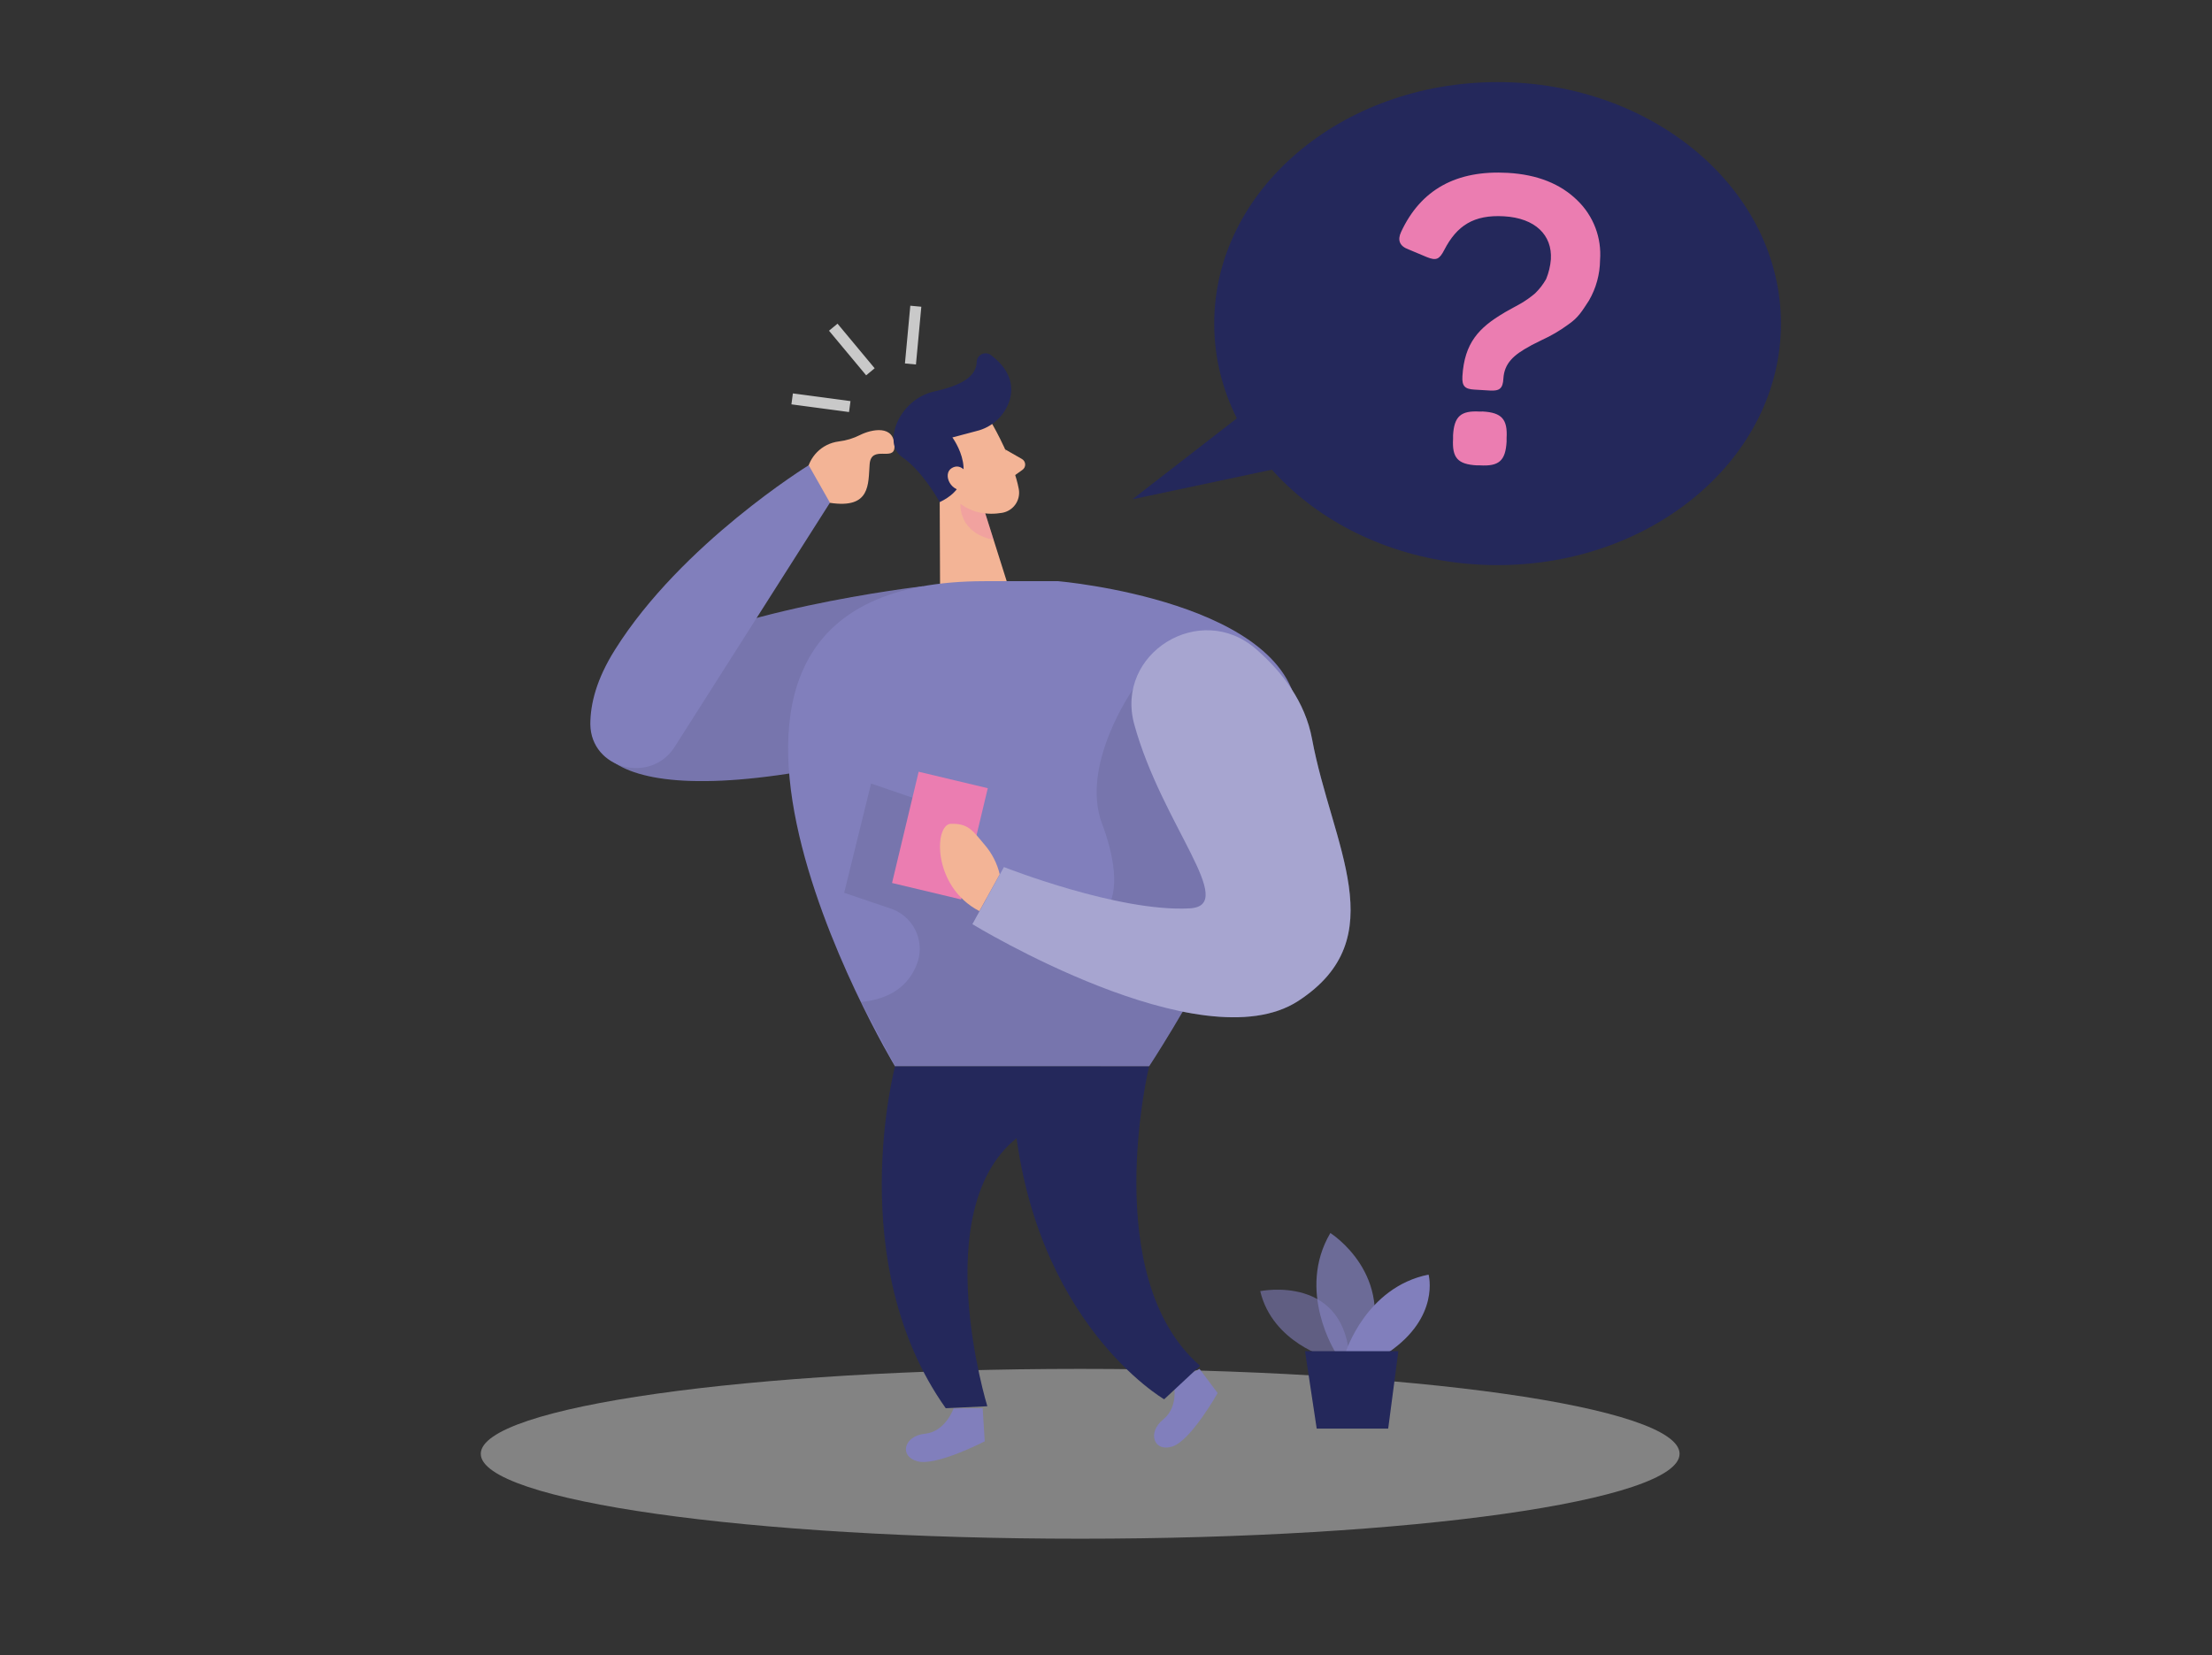 <svg width="342" height="256" viewBox="0 0 342 256" fill="none" xmlns="http://www.w3.org/2000/svg">
<rect x="0" y="0" width="342" height="256" fill="#333333" stroke="none"/>
<path d="M142.657 90.666C142.657 90.666 109.953 94.472 98.282 103.39C86.611 112.307 88.877 125.969 126.899 118.792C164.921 111.616 142.657 90.666 142.657 90.666Z" fill="#817FBC"/>
<path opacity="0.08" d="M142.657 90.666C142.657 90.666 109.953 94.472 98.282 103.39C86.611 112.307 88.877 125.969 126.899 118.792C164.921 111.616 142.657 90.666 142.657 90.666Z" fill="black"/>
<path d="M129.712 68.267C130.854 68.128 131.962 67.79 132.987 67.268C134.697 66.415 138.373 65.562 138.296 69.146C138.245 71.424 134.697 68.728 134.457 71.791C134.218 74.855 134.654 78.729 128.318 77.764C122.539 76.843 124.146 68.975 129.712 68.267Z" fill="#F3B496"/>
<path d="M231.543 87.399C255.738 87.399 275.353 70.676 275.353 50.048C275.353 29.42 255.738 12.698 231.543 12.698C207.347 12.698 187.732 29.42 187.732 50.048C187.732 70.676 207.347 87.399 231.543 87.399Z" fill="#24285B"/>
<path opacity="0.45" d="M167.007 237.969C218.189 237.969 259.681 232.089 259.681 224.836C259.681 217.583 218.189 211.704 167.007 211.704C115.825 211.704 74.334 217.583 74.334 224.836C74.334 232.089 115.825 237.969 167.007 237.969Z" fill="#E6E6E6"/>
<path opacity="0.58" d="M205.431 210.022C205.431 210.022 196.761 207.701 194.846 199.68C194.846 199.68 208.252 196.915 208.688 210.773L205.431 210.022Z" fill="#817FBC"/>
<path opacity="0.73" d="M206.491 209.16C206.491 209.16 200.403 199.646 205.687 190.694C205.687 190.694 215.947 197.12 211.433 209.16H206.491Z" fill="#817FBC"/>
<path d="M208.047 209.161C208.047 209.161 211.202 199.066 220.872 197.12C220.872 197.12 222.71 203.657 214.665 209.161H208.047Z" fill="#817FBC"/>
<path d="M201.771 208.964L203.576 220.937H214.631L216.204 208.964H201.771Z" fill="#24285B"/>
<path d="M147.436 217.813C147.436 217.813 146.213 221.414 142.982 221.739C139.75 222.063 138.946 225.246 141.879 226.005C144.811 226.765 152.25 222.908 152.25 222.908L151.933 217.788L147.436 217.813Z" fill="#817FBC"/>
<path d="M181.431 213.794C181.431 213.794 182.38 217.481 179.849 219.52C177.318 221.56 178.404 224.64 181.277 223.701C184.15 222.763 188.262 215.441 188.262 215.441L185.458 211.704L181.431 213.794Z" fill="#817FBC"/>
<path d="M153.626 65.963C153.626 65.963 156.739 71.415 157.517 75.639C157.591 76.048 157.583 76.468 157.494 76.874C157.405 77.28 157.236 77.665 156.998 78.006C156.759 78.347 156.456 78.637 156.105 78.861C155.754 79.084 155.362 79.237 154.952 79.309C152.823 79.667 149.822 79.539 147.804 76.817L143.811 72.618C143.1 71.692 142.693 70.57 142.647 69.404C142.602 68.238 142.918 67.086 143.555 66.108C145.718 62.293 151.899 62.541 153.626 65.963Z" fill="#F3B496"/>
<path d="M145.273 73.54L145.358 94.114L156.713 93.252L152.207 79.001L145.273 73.54Z" fill="#F3B496"/>
<path d="M155.413 69.504L157.978 70.972C158.13 71.053 158.258 71.172 158.35 71.317C158.442 71.463 158.495 71.629 158.503 71.801C158.512 71.972 158.476 72.144 158.399 72.297C158.322 72.451 158.207 72.582 158.064 72.678L156.072 74.095L155.413 69.504Z" fill="#F3B496"/>
<path opacity="0.31" d="M152.335 79.403C150.944 79.265 149.617 78.752 148.496 77.918C148.496 77.918 148.103 82.406 153.626 83.482L152.335 79.403Z" fill="#EB7DB1"/>
<path d="M233.141 26.735C237.707 26.999 241.289 28.442 243.889 31.002C245.115 32.188 246.064 33.63 246.669 35.224C247.273 36.819 247.518 38.526 247.386 40.226C247.365 42.42 246.775 44.572 245.676 46.472C244.598 48.111 244.051 49.118 242.392 50.244C241.147 51.154 239.812 51.934 238.408 52.574C237.468 53.06 236.835 53.333 236.587 53.504C234.022 54.878 232.577 56.192 232.44 58.564C232.355 60.083 231.842 60.484 230.38 60.399L227.943 60.254C226.481 60.169 226.019 59.716 226.105 58.197C226.412 53.026 228.67 50.662 232.543 48.384C232.483 48.384 235.014 47.01 235.108 46.95C235.897 46.492 236.644 45.963 237.339 45.372C238.011 44.719 238.587 43.975 239.049 43.161C239.452 42.182 239.7 41.145 239.785 40.09C239.998 36.386 237.399 33.732 232.534 33.451C227.84 33.178 225.241 34.91 223.309 38.639C222.548 40.124 222.052 40.346 220.616 39.765L217.751 38.562C216.375 38.059 216.041 37.12 216.623 35.874C219.667 29.32 225.173 26.274 233.141 26.735ZM229.268 63.642C232.192 63.812 233.107 64.845 232.936 67.755V68.309C232.765 71.279 231.739 72.141 228.815 71.97H228.328C225.404 71.799 224.489 70.835 224.66 67.857V67.311C224.831 64.392 225.857 63.479 228.781 63.65L229.268 63.642Z" fill="#EB7DB1"/>
<path d="M152.241 89.882H163.621C163.621 89.882 200.07 93.014 200.651 111.002C201.233 128.99 177.66 164.924 177.66 164.924H138.382C138.382 164.924 93.195 89.882 152.241 89.882Z" fill="#817FBC"/>
<path opacity="0.08" d="M175.181 106.582C175.181 106.582 166.956 118.289 170.393 127.403C173.83 136.516 175.36 151.117 148.872 136.977L145.025 124.723L134.679 121.174L130.516 138.078L137.646 140.493C139.286 141.023 140.652 142.173 141.451 143.697C142.25 145.22 142.419 146.996 141.921 148.642C140.972 151.544 138.63 154.411 133.14 154.966L138.416 164.89H177.695L182.901 156.433L197.214 125.056L175.181 106.582Z" fill="black"/>
<path d="M145.29 77.653C145.29 77.653 142.657 72.841 139.51 70.716C136.364 68.591 138.937 61.756 144.469 60.536C148.608 59.614 150.976 58.257 151.01 55.928C151.026 55.68 151.108 55.442 151.248 55.238C151.388 55.033 151.58 54.87 151.806 54.766C152.031 54.662 152.28 54.621 152.527 54.647C152.773 54.672 153.009 54.764 153.207 54.912C155.106 56.337 157.046 58.667 156.106 61.892C155.737 63.062 155.071 64.117 154.172 64.953C153.272 65.789 152.171 66.378 150.976 66.662L147.248 67.652C147.248 67.652 152.241 74.368 145.29 77.653Z" fill="#24285B"/>
<path d="M149.796 73.626C149.796 73.626 148.744 71.45 147.171 72.38C145.598 73.31 147.094 76.459 149.48 75.725L149.796 73.626Z" fill="#F3B496"/>
<path d="M196.701 60.459L175.078 77.218L202.361 71.424L196.701 60.459Z" fill="#24285B"/>
<path d="M175.369 112.017C172.36 101.043 185.552 92.877 194.179 100.369C198.292 103.953 201.797 108.561 202.857 114.287C205.91 130.739 215.682 145.058 200.72 154.803C185.757 164.548 150.343 142.925 150.343 142.925L155.217 134.093C155.217 134.093 172.941 141.098 183.936 140.484C191.52 140.066 179.618 127.513 175.369 112.017Z" fill="#817FBC"/>
<path d="M152.722 121.899L142.035 119.352L137.919 136.558L148.605 139.105L152.722 121.899Z" fill="#EB7DB1"/>
<path opacity="0.3" d="M175.369 112.017C172.36 101.043 185.552 92.877 194.179 100.369C198.292 103.953 201.797 108.561 202.857 114.287C205.91 130.739 215.682 145.058 200.72 154.803C185.757 164.548 150.343 142.925 150.343 142.925L155.217 134.093C155.217 134.093 172.941 141.098 183.936 140.484C191.52 140.066 179.618 127.513 175.369 112.017Z" fill="white"/>
<path d="M154.567 135.202C154.165 133.523 153.368 131.964 152.241 130.654C150.326 128.367 149.676 127.352 147.034 127.403C144.392 127.454 144.127 137.139 151.421 140.902L154.567 135.202Z" fill="#F3B496"/>
<path d="M177.66 164.924C177.66 164.924 169.794 197.521 185.543 211.226L179.995 216.405C179.995 216.405 159.577 204.578 156.73 172.083L177.66 164.924Z" fill="#24285B"/>
<path d="M125.035 71.953L128.318 77.747L104.31 115.507C100.599 121.336 91.357 118.921 91.271 112.017C91.271 108.834 92.237 105.003 95.085 100.48C105.396 84.045 125.035 71.953 125.035 71.953Z" fill="#817FBC"/>
<path d="M122.589 60.844L122.363 62.535L131.269 63.724L131.496 62.033L122.589 60.844Z" fill="#C9C9C9"/>
<path d="M129.489 50.057L128.174 51.148L133.917 58.045L135.232 56.954L129.489 50.057Z" fill="#C9C9C9"/>
<path d="M140.744 47.28L139.914 56.21L141.617 56.368L142.447 47.438L140.744 47.28Z" fill="#C9C9C9"/>
<path d="M138.382 164.924C138.382 164.924 130.31 195.354 146.222 217.788L152.652 217.481C152.652 217.481 143.332 187.128 157.175 176.026L177.695 164.932L138.382 164.924Z" fill="#24285B"/>
</svg>
